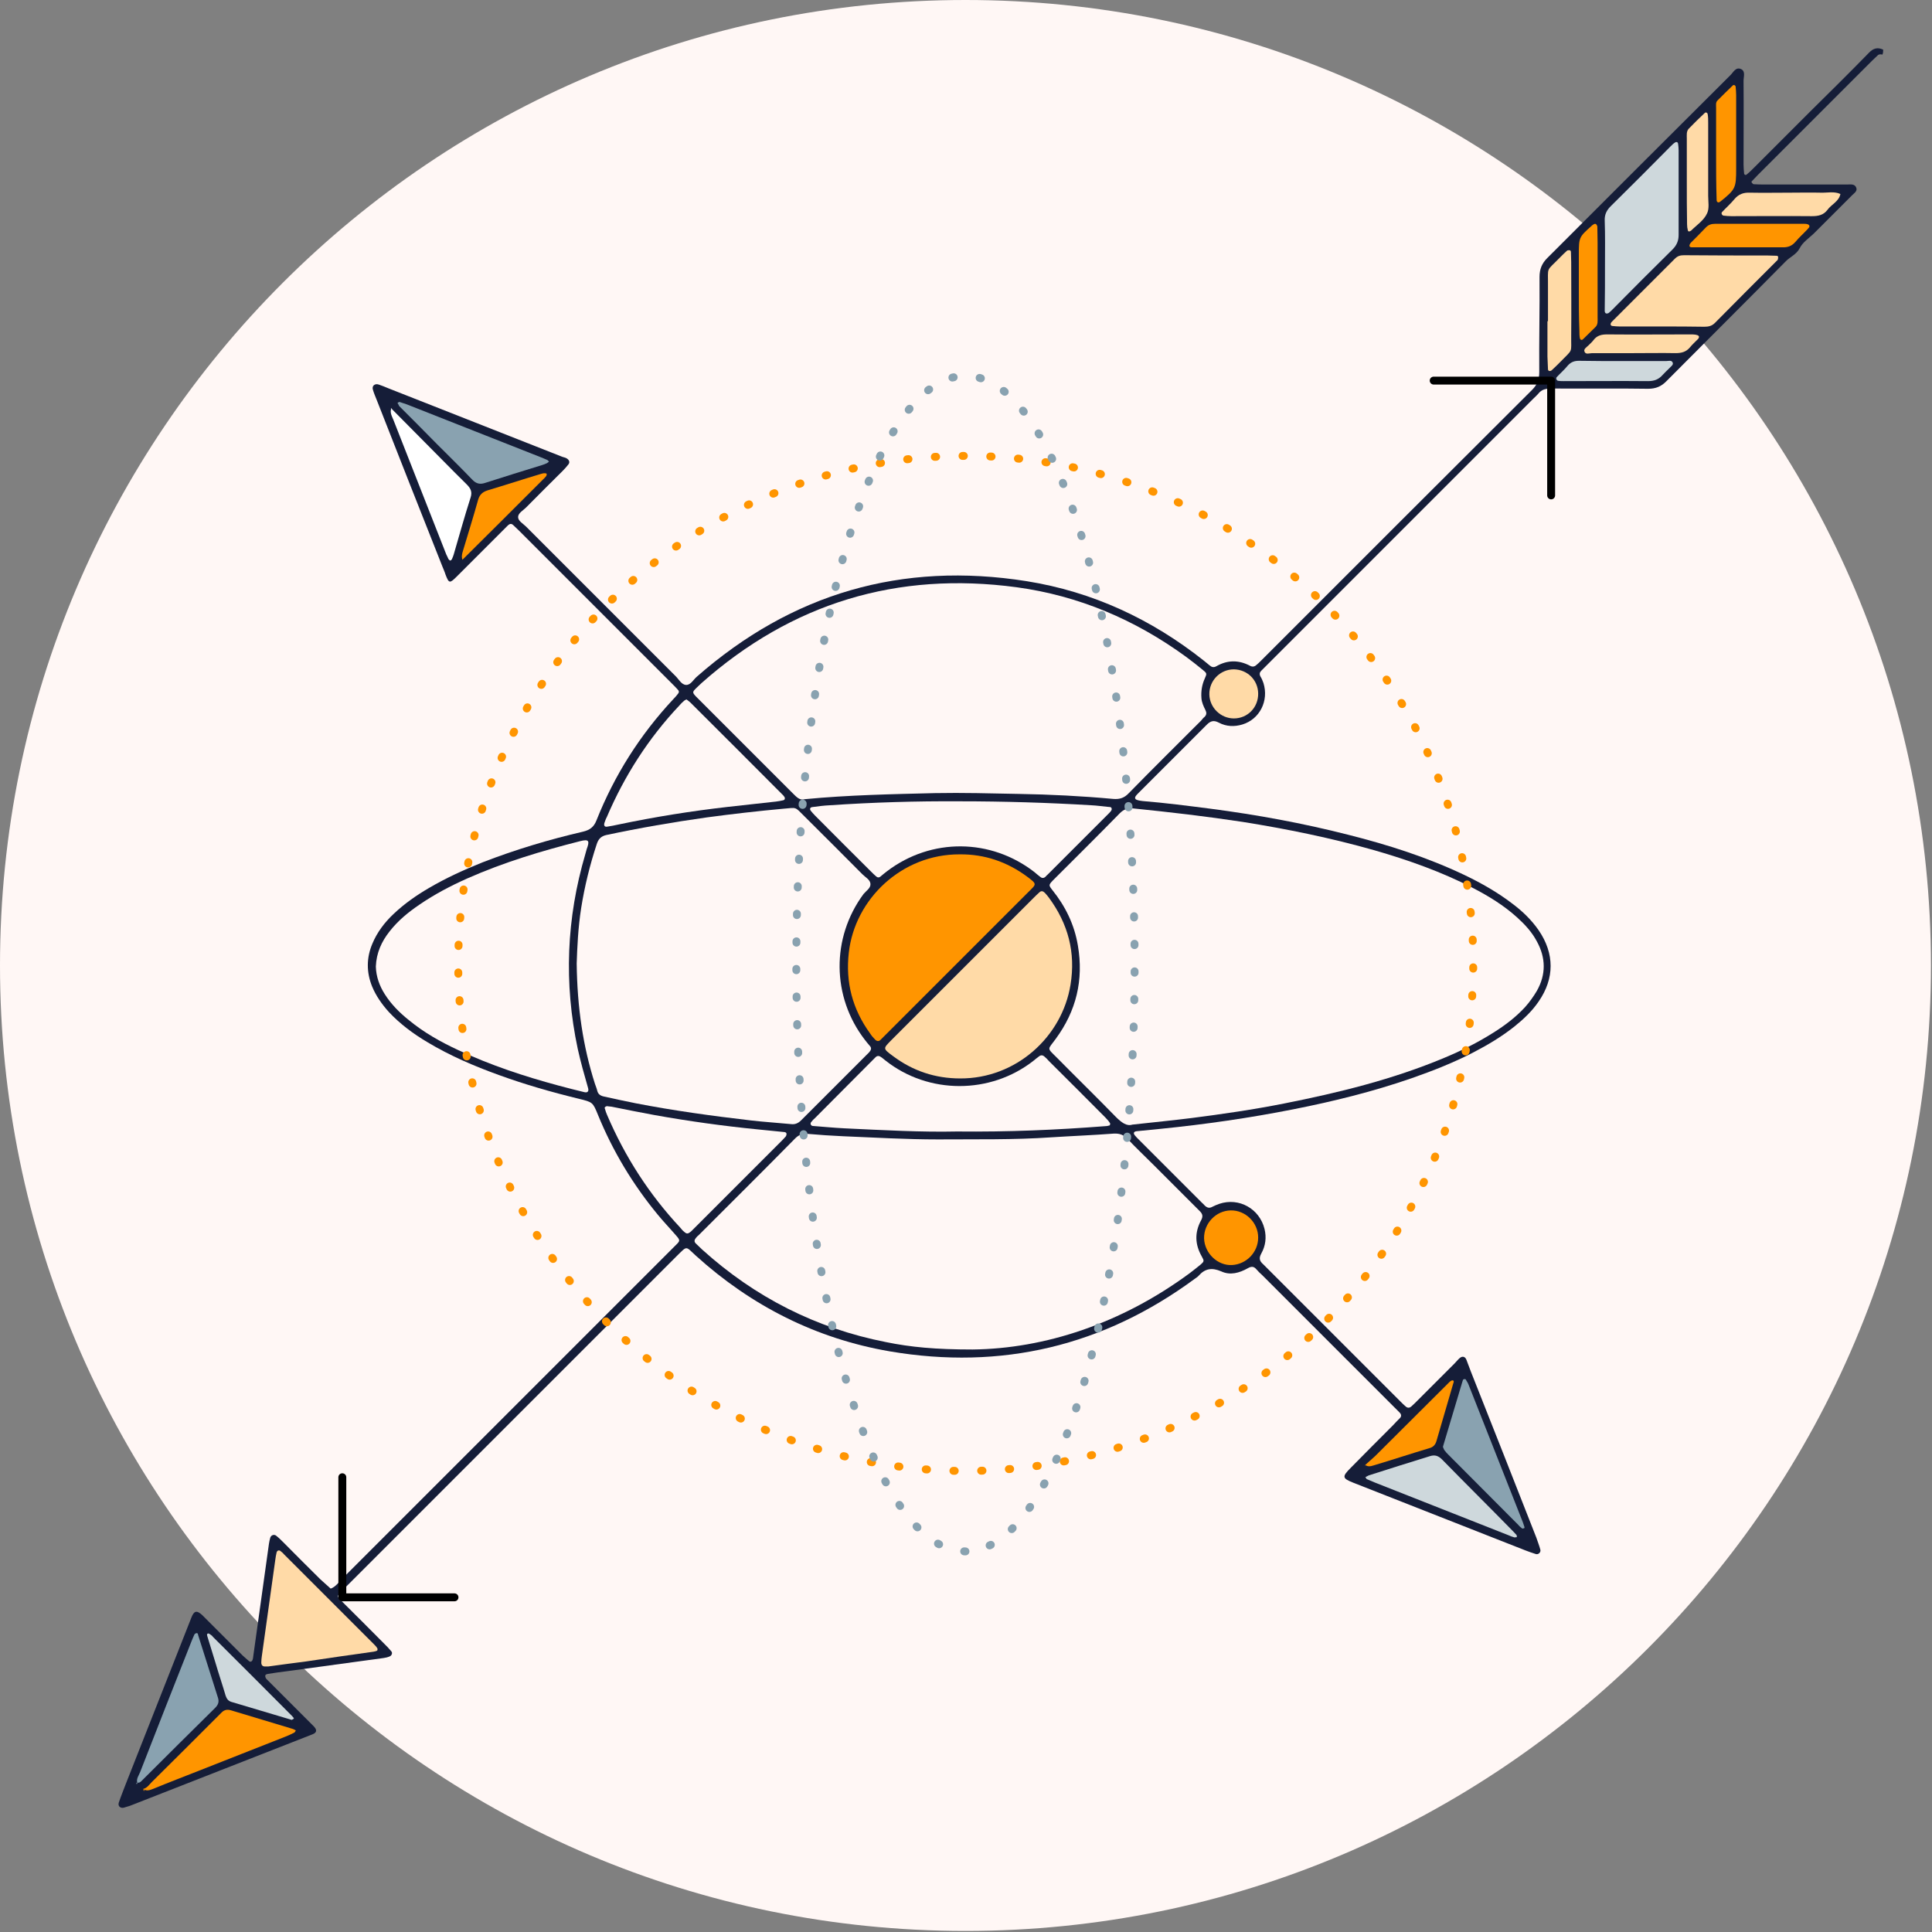 <svg width="732" height="732" viewBox="0 0 732 732" fill="none" xmlns="http://www.w3.org/2000/svg">
<rect x="0" y="0" width="732" height="732" fill="#808080" stroke="none"/>
<g clip-path="url(#clip0_1_45)">
<path d="M365.8 731.6C163.774 731.6 0 567.826 0 365.8C0 163.774 163.774 0 365.8 0C567.826 0 731.6 163.774 731.6 365.8C731.6 567.826 567.826 731.6 365.8 731.6Z" fill="#FFF7F5"/>
<path d="M713.5 18.8C711.3 17.8 709.7 18.3 708 20.1C700.6 27.7 693.1 35.1 685.6 42.5C678.6 49.5 671.6 56.5 664.6 63.5C663.7 64.4 662.8 65.3 661.8 66.1C661.4 66.5 660.8 66.2 660.8 65.6C660.7 64.5 660.6 63.4 660.6 62.3C660.6 51.7 660.7 41.2 660.6 30.6C660.6 29.1 661.4 27 659.7 26.2C657.6 25.2 656.7 27.5 655.5 28.6C632.4 51.6 609.3 74.7 586.2 97.8C584.1 99.9 583.3 102.1 583.3 105C583.4 117 583.1 129 583.2 141C583.2 143.8 582.4 145.8 580.5 147.7C546.2 181.9 511.9 216.2 477.6 250.5C477.1 251 476.7 251.4 476.2 251.8C475.5 252.5 474.7 252.8 473.7 252.3C469.4 250 465.1 250 460.9 252.4C459.9 253 459.1 252.8 458.3 252.1C457.6 251.5 456.8 250.9 456.1 250.3C436.3 234.6 414 224.2 389 220.2C341.7 212.7 300 224.8 264 256.4C262.7 257.5 261.7 259.6 259.9 259.5C258.2 259.4 257.2 257.4 256 256.2C237.1 237.3 218.2 218.4 199.3 199.5C198.2 198.4 196.3 197.4 196.3 195.9C196.3 194.4 198.2 193.4 199.3 192.3C203.9 187.6 208.6 183 213.2 178.4C214 177.6 214.7 176.8 215.4 175.9C216 175.1 215.6 174.3 214.9 173.8C214.4 173.4 213.7 173.3 213.1 173.1C191.1 164.4 169.1 155.8 147.1 147.1C145.9 146.6 144.7 146.1 143.5 145.7C142 145.2 140.8 146.2 141.3 147.7C141.7 149.1 142.3 150.4 142.8 151.7C151 172.7 159.3 193.6 167.6 214.6C168 215.6 168.5 216.7 168.8 217.7C170.1 221.1 170.4 221.1 173.1 218.4C178.8 212.7 184.4 207.1 190.1 201.4C190.9 200.6 191.7 199.8 192.5 199C193.2 198.4 193.8 198.3 194.5 199C195.2 199.7 195.9 200.3 196.6 201C215.9 220.3 235.3 239.7 254.6 259C255.4 259.8 256.2 260.6 256.9 261.4C257.3 261.8 257.3 262.3 257 262.7C256.4 263.5 255.8 264.2 255.1 264.9C242.5 278.4 232.8 293.7 226 310.8C225 313.4 223.4 314.5 220.9 315.1C208 318.1 195.3 321.9 182.9 326.7C175.9 329.5 169.1 332.6 162.6 336.4C157.8 339.2 153.2 342.4 149.1 346.3C145.7 349.5 142.9 353.2 141.1 357.5C138.8 362.9 138.8 368.4 141 373.8C142.5 377.4 144.7 380.5 147.3 383.4C151.6 388 156.6 391.7 162 394.9C170.5 400 179.6 403.9 189 407.3C198.9 410.9 209 413.8 219.3 416.3C224.6 417.6 224.6 417.6 226.6 422.5C232.2 436.2 239.8 448.8 249.2 460.2C251.5 463 254.1 465.7 256.5 468.5C257.6 469.8 257.6 470.2 256.5 471.3C255.6 472.2 254.7 473.1 253.8 474C212.4 515.4 171 556.8 129.6 598.2C128.3 599.5 127.2 601.2 125.3 601.9C124 600.7 122.7 599.6 121.4 598.4C116.7 593.8 112.1 589.1 107.5 584.5C106.6 583.6 105.7 582.7 104.7 581.9C103.9 581.2 102.7 581.6 102.4 582.6C102.2 583.4 102 584.1 101.9 584.9C99.9 599 98 613.1 96 627.2C95.9 627.8 95.9 628.5 95.6 629.1C95.4 629.5 94.9 629.8 94.4 629.4C93.5 628.7 92.7 627.9 91.9 627.2C87.6 622.9 83.3 618.6 79 614.3C78.2 613.5 77.4 612.7 76.6 611.9C74.5 610 73.5 610.3 72.5 612.9C64.2 633.9 56 654.8 47.7 675.8C46.8 678.2 45.8 680.6 45 683C44.6 684.3 45.6 685.2 46.9 684.9C47.7 684.7 48.4 684.4 49.2 684.2C72.3 675.2 95.3 666.1 118.4 657.1C120 656.5 120.2 655.5 119 654.2C113.9 649.1 108.8 644 103.7 638.9C102.8 638 101.9 637.1 101 636.2C100.7 635.9 100.5 635.4 100.5 635C100.5 634.4 101.1 634.3 101.6 634.2C104 633.8 106.3 633.5 108.7 633.2C120.9 631.5 133.1 629.9 145.3 628.2C146.1 628.1 146.9 627.9 147.6 627.6C148.4 627.3 148.8 626.3 148.3 625.7C147.5 624.7 146.6 623.8 145.7 622.9C140.2 617.3 134.6 611.8 129.1 606.3C127.7 604.9 127.7 604.7 129.1 603.2C129.9 602.4 130.7 601.6 131.5 600.8C173 559.3 214.5 517.8 256 476.3C256.1 476.2 256.2 476.1 256.3 476C260.6 471.8 259.6 472.1 263.7 475.8C284.7 494.8 309.2 507.2 337.1 512C379.4 519.2 418.1 510 452.7 484.5C453.2 484.1 453.8 483.8 454.2 483.3C456.6 480.6 459.2 480.2 462.7 481.7C466.1 483.3 469.6 482.3 472.8 480.5C474.2 479.7 475.1 479.8 476.1 481C476.7 481.7 477.4 482.4 478.1 483C494.6 499.5 511.1 516 527.6 532.5C528.5 533.4 529.4 534.3 530.3 535.2C530.9 535.8 531.1 536.6 530.4 537.3C529.5 538.2 528.6 539.1 527.7 540.1C522.4 545.4 517.1 550.7 511.8 556.1C508.4 559.5 508.5 560.1 512.8 561.8C534.5 570.3 556.2 578.9 577.9 587.4C579.2 587.9 580.6 588.4 581.9 588.8C582.9 589.1 583.9 588.1 583.6 587.1C583.2 585.6 582.6 584.1 582.1 582.6C573.9 561.6 565.6 540.7 557.3 519.7C556.7 518.2 556.2 516.7 555.6 515.2C555.1 513.9 554 513.7 553 514.6C552.3 515.2 551.7 516 551 516.7C546.4 521.3 541.7 526 537.1 530.6C536.3 531.4 535.5 532.2 534.7 532.9C534 533.5 533.3 533.5 532.6 532.9C531.9 532.3 531.2 531.6 530.5 530.9C513.5 513.9 496.6 497 479.6 480C479.3 479.7 478.9 479.3 478.6 479C477.2 477.8 476.9 476.7 477.9 474.9C479.5 472 479.9 468.9 479.1 465.6C477.2 458 469.5 453.6 462 456.1C461.1 456.4 460.2 456.8 459.4 457.2C458.2 457.9 457.3 457.6 456.4 456.7C456.1 456.3 455.7 456 455.4 455.7C447.4 447.7 439.3 439.6 431.3 431.6C430.8 431.1 430.4 430.7 430 430.2C429.8 430 429.6 429.6 429.6 429.4C429.6 428.8 430.1 428.7 430.6 428.6C433.6 428.3 436.6 428 439.7 427.7C456.6 426 473.3 423.6 490 420.3C505.2 417.3 520.2 413.6 534.9 408.5C542.9 405.7 550.8 402.6 558.3 398.7C563.7 395.9 568.9 392.8 573.7 389C577.2 386.2 580.5 383.1 583 379.4C589 370.7 589 361.3 583 352.5C580.3 348.6 577 345.4 573.3 342.6C567.6 338.2 561.3 334.6 554.8 331.5C540.7 324.8 526 320.1 510.9 316.3C493.7 311.9 476.2 308.7 458.6 306.4C450 305.3 441.5 304.2 432.9 303.5C432.1 303.4 431.3 303.3 430.6 303C430.1 302.8 429.9 302.3 430.2 301.8C430.5 301.3 431 300.8 431.4 300.4C440 291.8 448.6 283.2 457.2 274.6C458.7 273.1 459.9 272.8 461.8 273.8C464.6 275.3 467.7 275.4 470.7 274.5C477.3 272.5 480.8 265.5 478.7 258.8C478.4 257.9 478 257 477.5 256.2C477.1 255.3 477.3 254.7 477.9 254.1C478.7 253.3 479.5 252.5 480.3 251.7C513.9 218.1 547.5 184.5 581.1 150.9C581.7 150.3 582.3 149.8 582.8 149.2C584.1 147.5 585.8 147.2 587.9 147.2C600.1 147.3 612.2 147.1 624.4 147.3C627.4 147.3 629.5 146.4 631.5 144.3C646.5 129.2 661.6 114.2 676.5 99.1C678.2 97.3 680.6 96.5 681.9 94C683 91.8 685.3 90.3 687.2 88.5C692.1 83.6 696.9 78.8 701.8 73.9C702.6 73.1 703.8 72.4 703.3 71.1C702.7 69.6 701.2 69.9 700 69.9C689.6 69.9 679.2 69.9 668.8 69.9C667.4 69.9 665.9 69.9 664.5 69.8C664.2 69.8 664 69.5 663.8 69.3C663.5 69 663.6 68.7 663.9 68.5C664.6 67.8 665.2 67.1 665.9 66.4C680.4 51.9 694.9 37.4 709.3 23C710 22.3 710.7 21.7 711.4 21C711.9 20.5 712.6 20.5 713.2 20.7C713.5 20.1 713.5 19.5 713.5 18.8Z" fill="#151D38"/>
<path d="M175.2 212.1L175 211.9L175.3 212.2C174.8 211.3 175 210.3 175.2 209.4C177.2 202.7 179.3 196 181.2 189.2C181.8 187.3 182.9 186.4 184.7 185.8C191.4 183.8 198.1 181.6 204.8 179.6C205.3 179.5 205.7 179.3 206.2 179.3C206.5 179.3 206.9 179.3 207.1 179.5C207.2 179.6 207.1 180.1 207 180.3C206.6 180.8 206.2 181.3 205.7 181.7C195.6 191.8 185.4 202 175.2 212.1Z" fill="#FF9500"/>
<path d="M517.2 555C517.3 555.4 517.4 555.4 517.4 555.1C517.3 555.1 517.2 555.2 517.1 555.2C518.4 554 519.7 552.9 521 551.7C530.4 542.3 539.8 533 549.2 523.6C549.5 523.3 550.1 522.9 550.4 523C551 523.1 550.8 523.7 550.6 524.2C548.5 531.4 546.4 538.6 544.3 545.8C543.9 547.3 543.1 548.3 541.5 548.7C534.5 550.8 527.5 553.1 520.5 555.2C519.3 555.6 518.2 555.8 517.2 555Z" fill="#FF9500"/>
<path d="M52 675.4C52 675.5 52 675.7 52 675.8C52 675.9 51.7 675.9 51.7 675.9C51.6 675.6 51.7 675.4 52 675.4C51.6 673.9 52.6 672.7 53.1 671.4C59.5 654.9 66 638.5 72.5 622C72.9 621.1 73.2 620.2 73.6 619.4C73.7 619.1 74 618.9 74.3 618.8C75 618.6 75 619.2 75.1 619.6C77.6 627.5 80.1 635.4 82.6 643.3C83.1 644.9 82.6 646 81.5 647.1C72.3 656.2 63.1 665.3 54 674.4C53.5 674.9 53 675.6 52 675.4Z" fill="#89A2B0"/>
<path d="M54.2 677.8C54.2 678.1 55.1 678 54.5 678.6C54.4 678.3 54.3 678.1 54.2 677.8C55.7 677.5 56.5 676.2 57.5 675.2C65.5 667.3 73.4 659.4 81.3 651.5C82.2 650.6 83.1 649.7 84 648.8C85 647.8 86.1 647.6 87.5 648C95.1 650.3 102.8 652.6 110.4 654.9C110.9 655 111.3 655.2 111.7 655.4C111.8 655.5 112 655.6 112.1 655.6C111.9 655.9 111.8 656.2 111.6 656.4C110.5 657 109.3 657.5 108.1 658C97.3 662.3 86.4 666.5 75.6 670.8C69.8 673.1 64 675.3 58.2 677.7C56.9 678.2 55.6 678.8 54.2 677.8Z" fill="#FF9500"/>
<path d="M148.1 154.6C151.7 158.2 155.3 161.9 158.9 165.5C164.9 171.5 170.8 177.6 176.8 183.5C178.3 185 179 186.3 178.3 188.5C176 195.7 174 202.9 171.9 210.1C171.7 210.7 171.5 211.3 171.2 211.9C171.1 212.1 170.7 212.4 170.6 212.4C170.3 212.3 170.1 212 169.9 211.8C169.6 211.2 169.4 210.6 169.1 210.1C166.5 203.4 163.8 196.7 161.2 190C157.2 179.7 153.1 169.5 149.1 159.2C148.5 157.7 147.6 156.3 148.3 154.6C148.2 154.6 148.1 154.7 148 154.7C148.1 154.7 148.2 154.8 148.2 154.7C148.6 154.4 148.4 155.2 148.1 154.6Z" fill="white"/>
<path d="M429 426.1C426.9 426.8 424.9 425.3 422.8 423.2C415.4 415.6 407.9 408.3 400.5 400.8C396.5 396.8 396.9 397.9 400 393.6C407.8 383 410.6 371.3 408.4 358.3C407.1 350.4 403.7 343.4 398.7 337.2C397.3 335.4 397.3 335.3 398.9 333.6C407.4 325.1 415.9 316.7 424.3 308.1C425.8 306.6 427.3 306.1 429.4 306.3C443.2 307.7 457 309.3 470.8 311.4C487.7 314.1 504.4 317.5 520.9 322.2C533.7 325.9 546.1 330.3 558 336.4C564 339.5 569.7 343 574.7 347.5C577.7 350.2 580.4 353.1 582.3 356.7C585.7 362.9 585.8 369.2 582.3 375.4C581 377.6 579.5 379.7 577.8 381.6C574.3 385.4 570.2 388.5 565.9 391.2C559.9 395 553.7 398.1 547.2 400.8C527.6 409 507.2 414 486.5 418.1C474.9 420.4 463.2 422.1 451.5 423.6C444.3 424.5 437.1 425.2 429 426.1Z" fill="#FFF7F5"/>
<path d="M304.9 302.8C303.1 303.4 301.8 302 300.4 300.6C291.6 291.8 282.8 283 273.9 274.1C270.5 270.7 267.1 267.3 263.7 263.9C262.3 262.4 262.3 262.2 263.7 260.8C264.4 260.1 265.1 259.5 265.8 258.8C300 228.5 339.9 216.4 385.2 222.5C408.7 225.7 430.1 234.8 449.3 248.8C451.5 250.4 453.6 252.1 455.7 253.8C457.3 255.1 457.3 255.2 456.5 257C455.4 259.4 455 261.9 455.2 264.5C455.3 266.1 456 267.6 456.7 269C457.2 270 457.2 270.8 456.4 271.6C455.9 272 455.5 272.5 455.1 273C445.9 282.2 436.7 291.3 427.7 300.5C426 302.3 424.3 302.9 421.8 302.7C409.9 301.6 397.9 301 385.9 300.8C375.3 300.6 364.8 300.3 354.2 300.5C337.9 300.9 321.6 301.2 304.9 302.8Z" fill="#FFF7F5"/>
<path d="M368.5 511.3C354.4 511.3 345 510.4 335.7 508.5C309.2 503.3 286 491.5 266 473.4C265.2 472.6 264.4 471.9 263.6 471.1C262.9 470.4 263.1 469.7 263.7 469C264 468.6 264.3 468.3 264.7 468C276.9 455.8 289.2 443.6 301.3 431.3C302.7 429.9 304.1 429.5 306 429.6C310.5 430 314.9 430.3 319.4 430.5C331.4 431 343.4 431.7 355.3 431.7C369.7 431.6 384.1 431.9 398.5 430.9C406.3 430.4 414.1 430.1 422 429.5C424.1 429.4 425.6 429.9 427.1 431.4C430.4 434.9 433.9 438.2 437.3 441.6C443.1 447.4 448.8 453.1 454.6 458.9C455.6 459.9 455.9 460.8 455.1 462.3C452.6 466.9 452.7 471.4 455.3 476C456.3 477.8 456.3 477.9 454.8 479.2C453.4 480.3 452.1 481.4 450.6 482.5C424.8 501.5 395.8 511 368.5 511.3Z" fill="#FFF7F5"/>
<path d="M218.5 365C218.7 359.2 219 351.6 220.2 344C221.5 335.8 223.5 327.7 226.1 319.8C226.7 318 227.6 316.9 229.6 316.4C242.3 313.7 255 311.5 267.8 309.7C277.5 308.4 287.1 307.3 296.9 306.4C302 306 301 305.5 304.8 309.3C312.2 316.6 319.5 324 326.8 331.3C327.9 332.4 329.7 333.3 329.8 334.9C329.9 336.5 328.2 337.5 327.2 338.7C314.9 355.3 315.1 377.7 327.7 394C328.3 394.8 328.9 395.5 329.5 396.2C330.4 397.1 330 397.9 329.3 398.7C320.7 407.3 312.1 415.9 303.5 424.5C302.4 425.6 301.2 426.1 299.7 425.9C294.6 425.4 289.5 425.1 284.4 424.5C269.8 422.8 255.2 420.8 240.8 418C236.7 417.2 232.7 416.3 228.6 415.4C227.4 415.1 226.6 414.5 226.3 413.3C226.1 412.4 225.7 411.5 225.4 410.6C220.9 396.5 218.7 381.8 218.5 365Z" fill="#FFF7F5"/>
<path d="M142.4 366.2C142.6 361 144.6 356.7 147.6 352.9C150.8 348.8 154.7 345.6 159 342.7C164.7 338.8 170.8 335.6 177.1 332.8C190.9 326.7 205.2 322.4 219.8 318.7C223.3 317.8 223.4 318.7 222.3 321.7C222.1 322.3 222 322.9 221.8 323.5C214.6 347.9 213.6 372.5 218.9 397.4C220 402.4 221.4 407.3 222.8 412.2C223.2 413.5 222.6 414.1 221.4 413.8C218.1 413 214.9 412.2 211.6 411.3C198.6 407.8 185.9 403.6 173.7 397.9C167 394.8 160.6 391.2 154.9 386.5C151.4 383.7 148.2 380.5 145.8 376.7C143.8 373.6 142.5 370 142.4 366.2Z" fill="#FFF7F5"/>
<path d="M363.6 323.7C373 323.6 381.5 326.5 389.1 332.1C393.1 335.1 392.7 334.9 389.6 338C371.5 356.1 353.4 374.2 335.3 392.3C334.7 392.9 334.2 393.4 333.6 394C332.9 394.7 332.1 394.5 331.5 393.8C330.8 393.1 330.2 392.4 329.7 391.6C323 382.4 320.3 372.2 321.6 360.9C323.9 340.6 341.7 323.6 363.6 323.7Z" fill="#FF9500"/>
<path d="M363.8 408.6C354.4 408.6 345.9 405.8 338.3 400.1C334.4 397.2 334.6 397.3 337.7 394.1C355.7 376.1 373.7 358.1 391.7 340.1C392.4 339.4 393.1 338.7 393.8 338.1C394.5 337.4 395.2 337.6 395.9 338.3C396.4 338.9 397 339.5 397.4 340.1C404.7 350 407.6 360.9 405.6 373.1C402.4 392.9 384.9 408.7 363.8 408.6Z" fill="#FFDAA7"/>
<path d="M363.6 303.6C380.2 303.6 396.9 304.1 413.5 305.1C415.6 305.2 417.6 305.5 419.7 305.7C420.3 305.8 421.1 305.6 421.2 306.4C421.3 307.1 420.7 307.5 420.3 308C420.2 308.1 420.1 308.2 420 308.3C412.3 316 404.6 323.7 396.9 331.4C396.7 331.6 396.4 331.8 396.2 332.1C395.5 332.8 394.8 332.8 394.1 332.2C393.3 331.6 392.6 331 391.9 330.4C375.4 317.6 352.9 317.4 336.2 330C335.3 330.7 334.4 331.4 333.6 332.1C333 332.6 332.4 332.5 331.9 332C331.3 331.5 330.7 330.9 330.2 330.4C323.1 323.3 315.9 316.2 308.8 309C308.2 308.4 307.7 307.8 307.2 307.2C306.7 306.6 306.9 305.9 307.7 305.8C309.9 305.5 312.1 305.2 314.4 305.1C330.6 304 347.1 303.5 363.6 303.6Z" fill="#FFF7F5"/>
<path d="M362.5 428.7C349.3 429 334.6 428.2 319.9 427.5C315.9 427.3 311.9 426.9 307.9 426.6C307.2 426.5 306.9 425.7 307.3 425.2C307.7 424.7 308.1 424.2 308.6 423.8C315.9 416.4 323.3 409.1 330.6 401.7C330.9 401.4 331.3 401 331.6 400.7C332.4 399.8 333.2 400 334.1 400.7C334.6 401.1 335.1 401.5 335.6 401.9C351.7 414.6 375.2 414.8 391.7 401.8C392.3 401.3 392.9 400.8 393.6 400.3C394.3 399.7 395 399.7 395.7 400.3C396.3 400.8 396.9 401.4 397.4 402C404.5 409.1 411.7 416.2 418.8 423.4C419.5 424.1 420.1 424.8 420.6 425.6C420.7 425.8 420.5 426.4 420.4 426.4C419.8 426.6 419.2 426.7 418.5 426.7C400.4 428.1 382.2 428.9 362.5 428.7Z" fill="#FFF7F5"/>
<path d="M229.9 419.1C230.4 419.2 231 419.2 231.7 419.3C237.2 420.4 242.6 421.5 248.1 422.5C261 424.8 273.9 426.6 287 427.9C290.3 428.2 293.7 428.6 297 428.9C297.5 428.9 298 429.1 298 429.7C298 430 297.9 430.3 297.7 430.6C297.3 431.1 296.8 431.5 296.4 432C285.2 443.2 274 454.4 262.9 465.5C262.6 465.8 262.2 466.2 261.9 466.5C260.6 467.6 260.2 467.6 259.1 466.6C258.6 466.2 258.2 465.7 257.8 465.2C246 452.6 236.8 438.3 230 422.4C229.7 421.7 229.4 420.9 229.2 420.1C228.9 419.6 229.3 419.3 229.9 419.1Z" fill="#FFF7F5"/>
<path d="M260.1 265C260.6 265.4 261.1 265.7 261.5 266.1C273.3 277.8 285 289.6 296.7 301.3C296.9 301.5 297.1 301.8 297.3 302.1C297.5 302.6 297.3 303.1 296.8 303.2C295.9 303.4 294.9 303.6 294 303.7C288 304.4 281.9 305 275.9 305.7C261.9 307.3 248.1 309.5 234.3 312.4C232.9 312.7 231.5 313 230.1 313.2C229.1 313.4 228.7 312.8 229 311.8C229.3 311 229.5 310.3 229.9 309.6C236.6 293.9 245.7 279.7 257.4 267.3C257.9 266.7 258.5 266.1 259.1 265.6C259.4 265.3 259.7 265.2 260.1 265Z" fill="#FFF7F5"/>
<path d="M608.1 100.4C608.1 94.8 608.2 89.2 608 83.6C607.9 81.3 608.7 79.7 610.3 78.1C617.9 70.6 625.5 63 633 55.4C633.6 54.8 634.1 54.3 634.8 53.9C635.2 53.7 635.7 53.8 635.8 54.5C635.9 55.3 636 56.1 636 56.9C636 67.6 636 78.3 636 89C636 91.2 635.3 92.9 633.7 94.5C626.1 102 618.5 109.6 611 117.2C610.5 117.7 610.1 118.1 609.6 118.5C609.4 118.7 609 118.8 608.7 118.8C608.1 118.7 608 118.2 608 117.7C608.1 111.9 608.1 106.2 608.1 100.4Z" fill="#CED8DC"/>
<path d="M629.5 123.7C624.2 123.7 619 123.7 613.7 123.7C612.7 123.7 611.8 123.6 610.8 123.5C610.3 123.4 610.1 123 610.3 122.5C610.4 122.2 610.6 122 610.9 121.7C618.8 113.8 626.7 105.9 634.6 98C635.6 97 636.6 96.7 638 96.7C648.5 96.8 659.1 96.8 669.6 96.8C670.7 96.8 671.8 96.9 673 96.9C673.4 96.9 673.7 97 673.7 97.4C673.7 97.7 673.7 98 673.6 98.3C673.5 98.6 673.2 98.8 673 99C665.2 106.8 657.4 114.6 649.7 122.4C648.6 123.5 647.3 123.8 645.8 123.8C640.4 123.7 634.9 123.7 629.5 123.7Z" fill="#FFDAA7"/>
<path d="M101.6 631.4C101.3 631.4 100.9 631.4 100.4 631.4C99.4 631.4 99 630.8 99 629.9C99 629.1 99.1 628.3 99.2 627.5C100.9 615.3 102.6 603.2 104.3 591C104.4 590.1 104.6 589.1 104.8 588.2C105 587.5 105.6 587.2 106.2 587.6C106.7 588 107.2 588.4 107.6 588.9C119 600.3 130.4 611.7 141.8 623.1C142.2 623.5 142.7 624 143 624.6C143.1 624.8 143 625.3 142.9 625.4C142.5 625.6 142 625.7 141.5 625.8C133 627 124.4 628.2 115.9 629.5C111.3 630.1 106.6 630.7 101.6 631.4Z" fill="#FFDAA7"/>
<path d="M150.6 152.7C150.9 152.5 151.2 152.2 151.4 152.3C152.3 152.6 153.2 152.9 154.1 153.2C171 159.9 187.9 166.5 204.8 173.2C205.7 173.6 206.6 173.9 207.4 174.3C207.6 174.4 207.8 174.7 208 174.9C207.8 175.1 207.5 175.3 207.2 175.5C206.6 175.8 206 176 205.4 176.2C198.3 178.4 191.1 180.6 184 182.9C182 183.6 180.5 183.4 178.9 181.7C174.5 177.1 169.9 172.6 165.4 168.1C160.7 163.3 156 158.6 151.2 153.8C151.1 153.5 150.9 153.1 150.6 152.7Z" fill="#89A2B0"/>
<path d="M517.3 559.7C517.7 559.5 518.1 559.2 518.6 559C526.3 556.5 534.1 554.1 541.8 551.7C543.7 551.1 545 551.6 546.4 553C555.3 562.1 564.4 571.1 573.3 580.2C573.7 580.7 574.2 581.1 574.6 581.6C574.7 581.8 574.7 582.1 574.7 582.4C574.4 582.4 574.1 582.5 573.8 582.5C573 582.3 572.3 582 571.6 581.7C554.7 575 537.8 568.4 520.9 561.7C519.9 561.3 518.8 560.8 517.8 560.4C517.7 560.2 517.5 559.9 517.3 559.7Z" fill="#CED8DC"/>
<path d="M546.7 548.2C546.8 547.7 547 547.2 547.1 546.8C549.4 539 551.8 531.2 554.1 523.4C554.2 523.1 554.3 522.7 554.5 522.6C554.7 522.5 555.2 522.5 555.3 522.6C555.8 523.4 556.3 524.2 556.6 525.1C563.4 542.3 570.2 559.6 577 576.8C577.2 577.4 577.4 578 577.6 578.6C577.6 578.7 577.6 579 577.5 579C577.2 579.1 576.9 579.2 576.7 579.1C576.2 578.7 575.7 578.3 575.3 577.8C566.5 569 557.7 560.1 548.9 551.3C548.3 550.7 547.8 550.2 547.3 549.5C547 549.1 546.9 548.6 546.7 548.2Z" fill="#89A2B0"/>
<path d="M678.3 73C682.1 73 685.9 72.9 689.8 73C692.3 73.1 694.9 72.4 697.3 73.5C696.7 76.4 693.9 77.4 692.4 79.5C690.9 81.5 688.9 81.9 686.5 81.9C676.3 81.8 666.1 81.9 655.9 81.9C654.9 81.9 654 81.8 653 81.7C652.4 81.6 652 80.7 652.5 80.3C654 78.7 655.7 77.2 657.1 75.5C658.7 73.6 660.5 72.9 663 73C668.1 73.1 673.2 73 678.3 73Z" fill="#FFDAA7"/>
<path d="M586.3 121.7C586.4 121.7 586.4 121.7 586.5 121.7C586.5 117.4 586.5 113.1 586.5 108.8C586.6 100.5 585.5 103.3 591.3 97.3C592.1 96.5 592.9 95.7 593.7 95C593.9 94.8 594.3 94.8 594.6 94.8C595 94.8 595.2 95.1 595.2 95.5C595.2 96.8 595.3 98 595.3 99.3C595.3 108.5 595.4 117.8 595.3 127C595.2 134.2 596.2 131.9 591 137.3C590 138.3 589 139.3 587.9 140.3C587.3 140.8 586.5 140.6 586.5 139.9C586.4 138.3 586.4 136.7 586.3 135.1C586.3 130.6 586.3 126.2 586.3 121.7Z" fill="#FFDAA7"/>
<path d="M658.9 93.7C655.7 93.7 652.5 93.7 649.3 93.7C646.6 93.7 643.9 93.7 641.2 93.7C640.8 93.7 640.1 93.7 640.1 93.1C640.1 92.7 640.4 92.2 640.7 91.9C642.6 90 644.5 88.1 646.4 86.1C647.4 85.1 648.5 84.8 649.8 84.8C661.1 84.8 672.4 84.8 683.7 84.8C684.3 84.8 685.1 84.9 685.4 85.3C685.9 85.9 685.2 86.4 684.8 86.9C683.3 88.5 681.6 90 680.2 91.7C678.8 93.3 677.2 93.8 675.1 93.7C669.8 93.7 664.4 93.7 658.9 93.7Z" fill="#FF9500"/>
<path d="M110.6 651.6C110.4 651.6 110.3 651.6 110.1 651.5C102.6 649.3 95.1 647 87.6 644.8C86.4 644.4 85.9 643.6 85.5 642.5C84.3 638.4 82.9 634.3 81.7 630.2C80.7 626.8 79.6 623.5 78.6 620.1C78.5 619.7 78.2 619.1 78.8 618.9C79.1 618.8 79.6 619.2 80 619.5C80.3 619.7 80.5 619.9 80.7 620.2C90.5 630 100.4 639.8 110.2 649.7C110.5 650 110.9 650.4 111.2 650.8C111.3 650.9 111.4 651.2 111.3 651.2C111.1 651.3 110.8 651.5 110.6 651.6Z" fill="#CED8DC"/>
<path d="M639.1 68.8C639.1 63.4 639.1 58 639.1 52.5C639.1 51.2 638.9 49.8 639.8 48.8C641.8 46.7 643.8 44.8 645.9 42.8C646.3 42.4 646.9 42.7 647 43.2C647.2 44.3 647.2 45.4 647.2 46.5C647.2 55.7 647.2 65 647.2 74.2C647.2 76.4 647.7 78.9 646.8 80.8C645.6 83.5 642.8 85.3 640.7 87.4C640.6 87.5 640.4 87.5 640.3 87.6C639.9 87.8 639.6 87.7 639.5 87.3C639.3 86.5 639.2 85.8 639.2 85C639.1 79.6 639.1 74.2 639.1 68.8Z" fill="#FFDAA7"/>
<path d="M456.2 469.2C456.1 463.5 460.7 458.7 466.3 458.6C471.9 458.5 476.7 463.2 476.7 468.9C476.7 474.4 472.3 479 466.8 479.3C461.4 479.6 456.4 474.9 456.2 469.2Z" fill="#FF9500"/>
<path d="M650.2 58C650.2 52.3 650.2 46.5 650.2 40.8C650.2 39.9 650 38.8 650.7 38.1C652.6 36.2 654.5 34.3 656.5 32.4C656.9 32 657.5 32.3 657.6 32.8C657.7 33.9 657.8 35 657.8 36.1C657.8 45.3 657.8 54.6 657.8 63.8C657.8 71.2 657.6 71.7 651.9 76.3C651.7 76.5 651.3 76.7 651.1 76.7C650.5 76.6 650.4 76.2 650.4 75.7C650.2 69.8 650.2 63.9 650.2 58Z" fill="#FF9500"/>
<path d="M615.1 136.8C620.5 136.8 625.9 136.8 631.3 136.8C632.2 136.8 633.4 136.3 633.8 137.5C634 138.3 633.1 138.8 632.6 139.4C631.7 140.3 630.7 141.2 629.9 142.1C628.4 143.8 626.7 144.4 624.4 144.4C613.7 144.3 603.1 144.4 592.4 144.4C591.8 144.4 591.1 144.4 590.5 144.3C589.8 144.3 589.4 143.4 589.8 142.9C591.2 141.4 592.8 140 594.1 138.4C595.3 137.1 596.6 136.7 598.3 136.7C603.9 136.8 609.5 136.8 615.1 136.8Z" fill="#CED8DC"/>
<path d="M619 133.8C613.7 133.8 608.5 133.8 603.2 133.8C602.2 133.8 600.7 134.5 600.3 133.1C600 132.2 601.2 131.5 601.8 130.9C602.5 130.2 603.2 129.6 603.8 128.8C605.1 127.1 606.8 126.7 608.9 126.7C619.4 126.8 630 126.7 640.5 126.7C641.1 126.7 641.8 126.7 642.4 126.8C642.8 126.9 643.4 127 643.6 127.3C643.9 127.7 643.6 128.2 643.3 128.5C642.3 129.5 641.2 130.5 640.3 131.6C638.8 133.4 637 133.8 634.8 133.8C629.6 133.7 624.3 133.8 619 133.8Z" fill="#FFDAA7"/>
<path d="M476.7 262.7C476.8 268 472.7 272.2 467.5 272.2C462.5 272.2 458.3 268.1 458.2 263.1C458.1 257.9 462.3 253.6 467.5 253.6C472.6 253.7 476.6 257.6 476.7 262.7Z" fill="#FFDAA7"/>
<path d="M598.2 110C598.2 105.5 598.2 101.1 598.2 96.6C598.2 89.9 598.2 89.9 603.1 85.5C603.2 85.4 603.3 85.3 603.5 85.2C603.9 84.9 604.3 84.6 604.8 85C605 85.2 605.1 85.5 605.2 85.8C605.2 87.9 605.3 90 605.3 92C605.3 101.4 605.3 110.9 605.3 120.3C605.3 121.6 605.5 122.9 604.5 123.9C602.9 125.5 601.3 127 599.7 128.6C599.2 129 598.7 128.7 598.6 128.2C598.4 127.3 598.4 126.3 598.4 125.3C598.2 120.2 598.2 115.1 598.2 110Z" fill="#FF9500"/>
<path d="M129.7 559.7V605.2H172.2" stroke="black" stroke-width="3" stroke-miterlimit="10" stroke-linecap="round" stroke-linejoin="round"/>
<path d="M587.7 187.7V144.2H543.2" stroke="black" stroke-width="3" stroke-miterlimit="10" stroke-linecap="round" stroke-linejoin="round"/>
<path d="M229.928 501.002C154.831 425.905 154.831 304.149 229.928 229.052C305.025 153.955 426.781 153.955 501.878 229.052C576.976 304.149 576.976 425.905 501.878 501.002C426.781 576.1 305.025 576.1 229.928 501.002Z" stroke="#FF9500" stroke-width="3" stroke-linecap="round" stroke-linejoin="round" stroke-dasharray="0.5 10.01"/>
<path d="M365.8 587.8C330.399 587.8 301.7 488.094 301.7 365.1C301.7 242.106 330.399 142.4 365.8 142.4C401.201 142.4 429.9 242.106 429.9 365.1C429.9 488.094 401.201 587.8 365.8 587.8Z" stroke="#89A2B0" stroke-width="3" stroke-linecap="round" stroke-linejoin="round" stroke-dasharray="0.5 9.95"/>
</g>
<defs>
<clipPath id="clip0_1_45">
<rect width="731.6" height="731.6" fill="white"/>
</clipPath>
</defs>
</svg>
